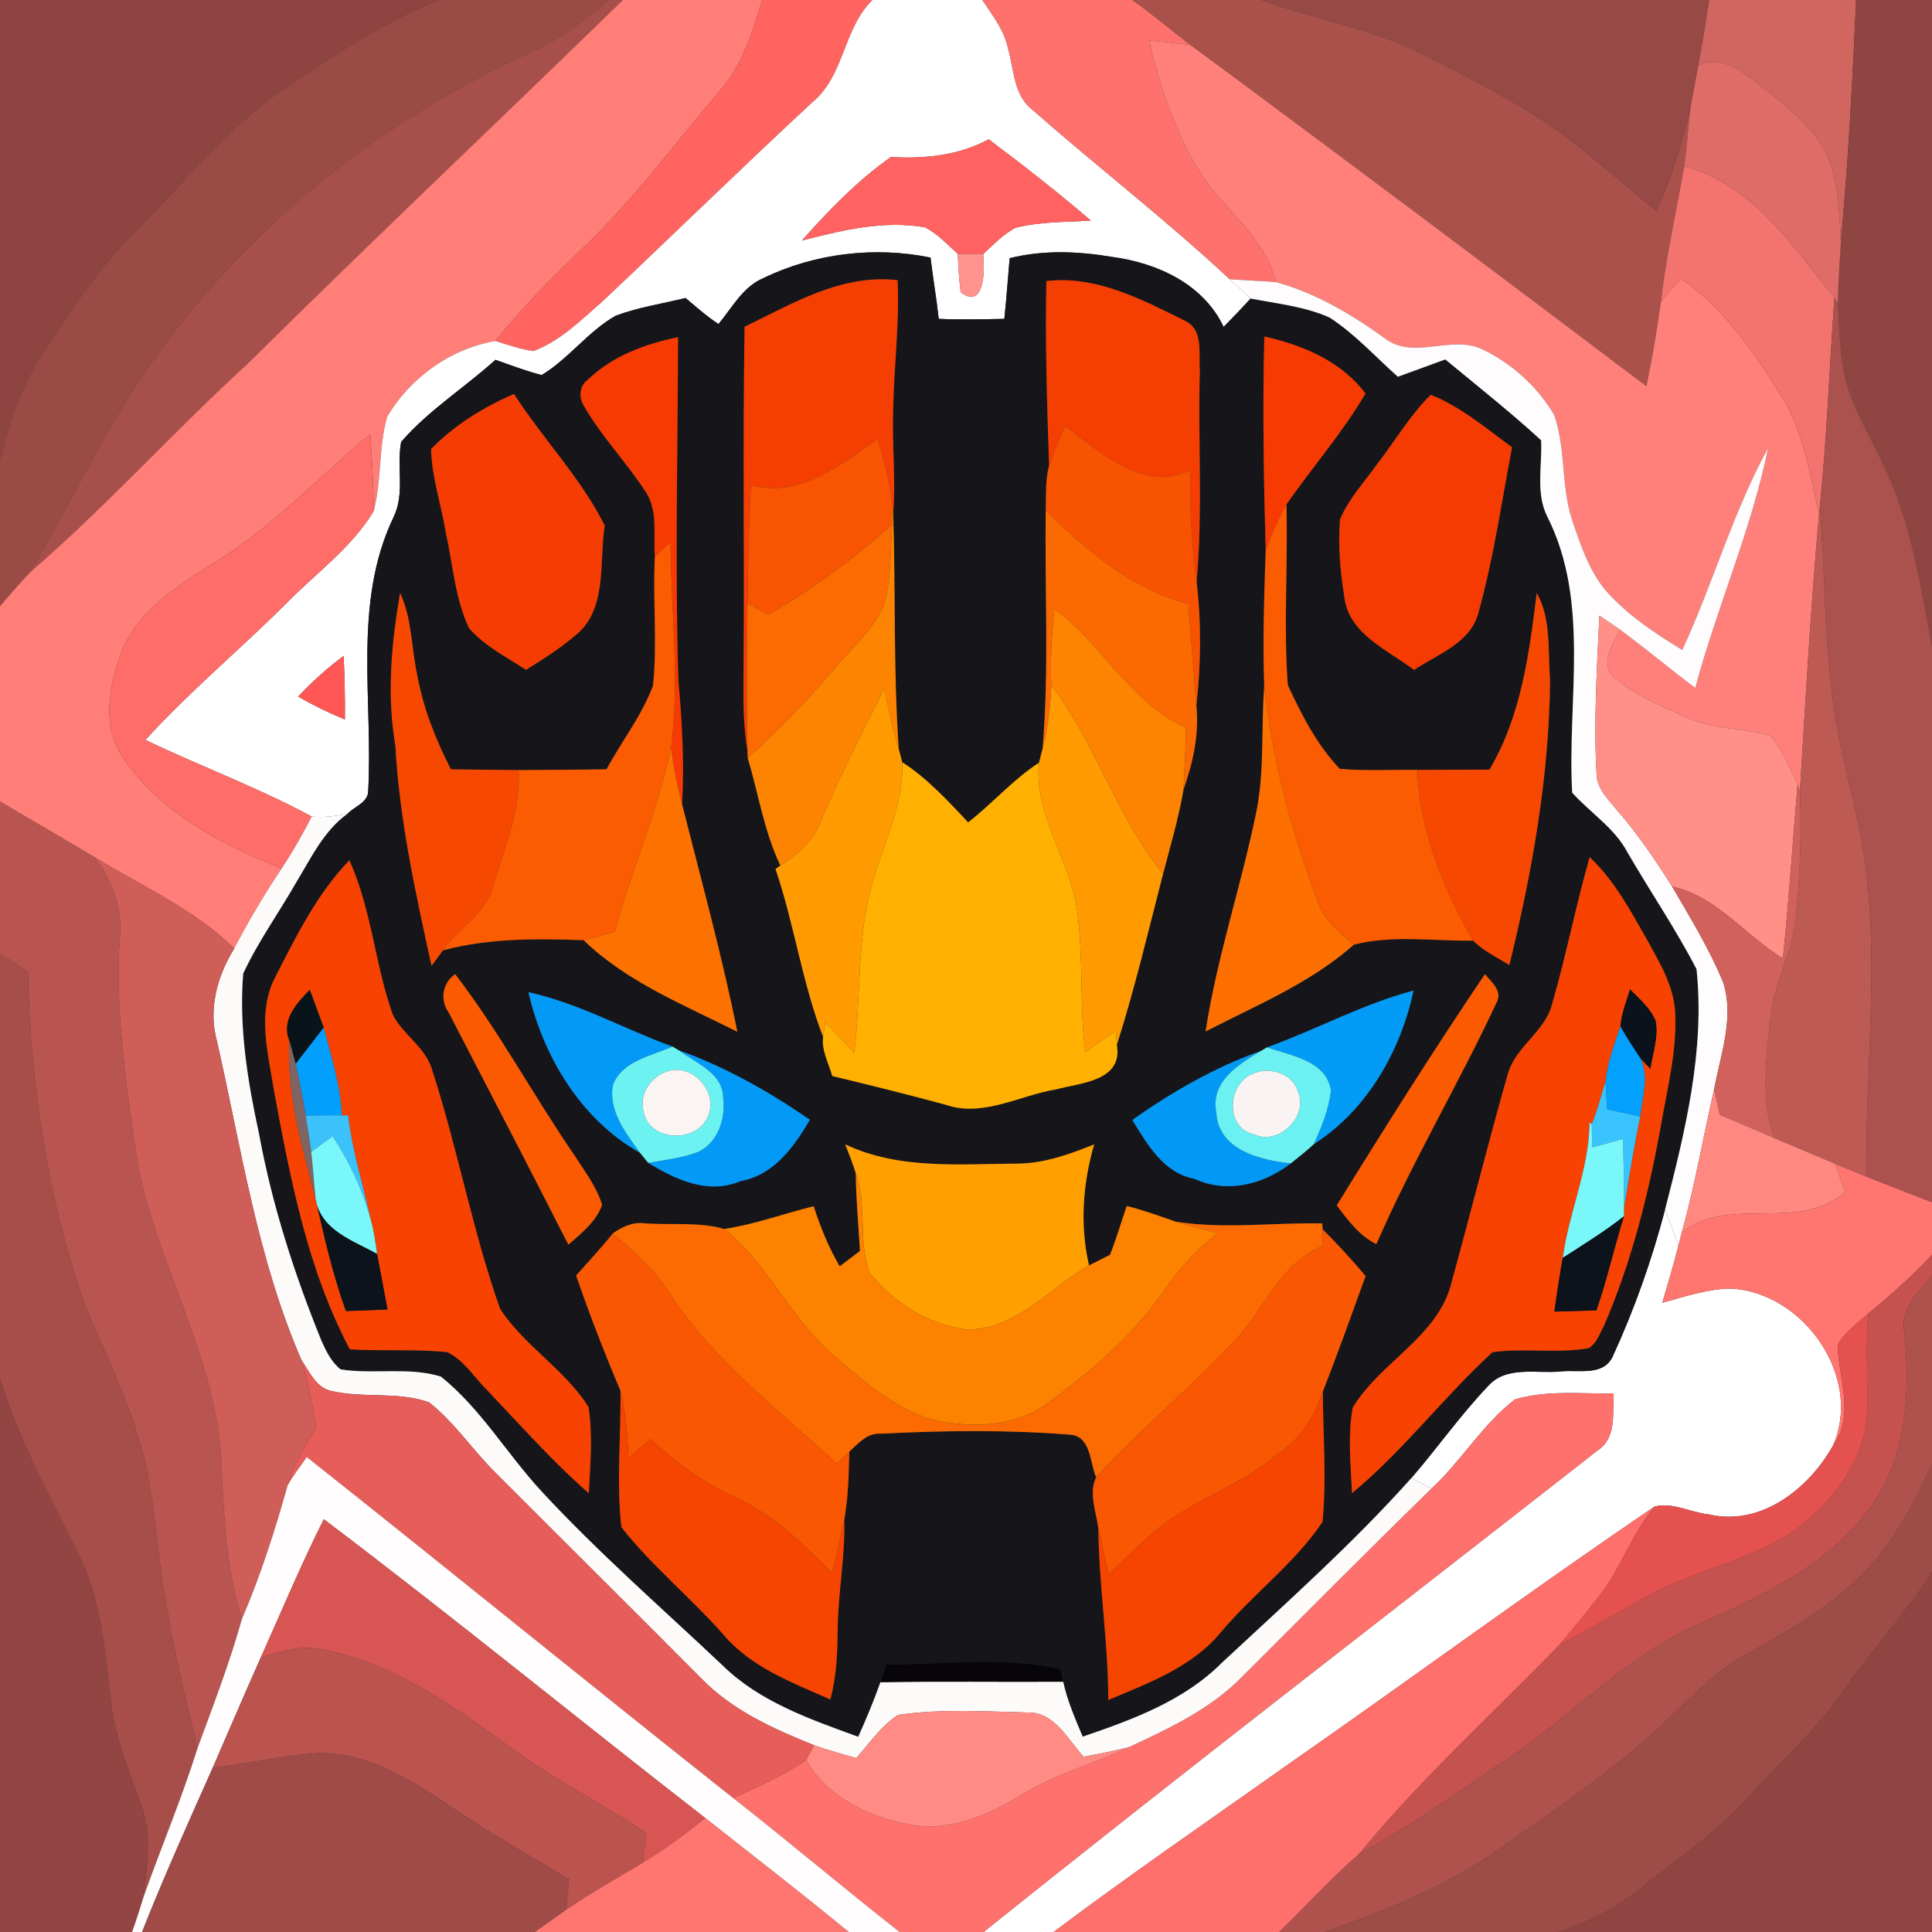 <?xml version="1.0" encoding="UTF-8" ?>
<!DOCTYPE svg PUBLIC "-//W3C//DTD SVG 1.1//EN" "http://www.w3.org/Graphics/SVG/1.1/DTD/svg11.dtd">
<svg width="250pt" height="250pt" viewBox="0 0 250 250" version="1.1" xmlns="http://www.w3.org/2000/svg">
<rect x="0" y="0" width="250" height="250" fill="#333333" stroke="none"/>
<g id="#8e4541ff">
<path fill="#8e4541" opacity="1.00" d=" M 0.00 0.00 L 56.74 0.00 C 49.29 3.01 42.64 7.61 35.98 12.03 C 29.04 16.99 23.74 23.76 17.73 29.73 C 13.11 34.24 9.59 39.68 5.98 45.00 C 2.99 49.36 1.23 54.43 0.00 59.54 L 0.00 0.00 Z" />
</g>
<g id="#9b4b46ff">
<path fill="#9b4b46" opacity="1.00" d=" M 56.74 0.00 L 78.76 0.00 C 75.49 2.76 72.07 5.39 68.08 7.04 C 46.75 16.87 28.09 32.69 15.78 52.79 C 11.61 59.74 8.04 67.02 3.93 74.01 C 2.59 75.46 1.25 76.92 0.00 78.46 L 0.00 59.54 C 1.23 54.43 2.99 49.36 5.98 45.00 C 9.59 39.68 13.11 34.24 17.73 29.73 C 23.74 23.76 29.04 16.99 35.98 12.03 C 42.64 7.61 49.29 3.01 56.74 0.00 Z" />
</g>
<g id="#a7504bff">
<path fill="#a7504b" opacity="1.00" d=" M 78.76 0.00 L 80.60 0.00 C 64.46 15.72 48.07 31.20 32.05 47.06 C 22.46 55.82 13.77 65.52 3.93 74.01 C 8.04 67.02 11.61 59.74 15.78 52.79 C 28.09 32.69 46.75 16.87 68.08 7.04 C 72.07 5.39 75.49 2.76 78.76 0.00 Z" />
</g>
<g id="#ff7e77ff">
<path fill="#ff7e77" opacity="1.00" d=" M 80.60 0.00 L 98.63 0.00 C 97.34 4.23 96.04 8.61 92.97 11.95 C 87.16 18.80 81.79 26.06 75.26 32.26 C 71.31 35.99 67.53 39.90 64.10 44.12 C 58.29 45.13 53.09 48.85 50.11 53.92 C 48.95 57.88 49.42 62.14 48.35 66.14 C 48.35 62.82 48.12 59.51 47.92 56.19 C 41.23 61.74 35.25 68.22 27.79 72.78 C 23.01 75.79 17.71 79.03 15.65 84.60 C 14.10 88.85 13.11 94.13 15.96 98.08 C 20.79 105.21 28.65 109.28 36.44 112.38 C 34.23 115.72 32.15 119.16 30.31 122.73 C 25.09 117.61 18.31 114.67 12.17 110.88 C 8.13 108.46 4.04 106.13 0.00 103.71 L 0.00 78.46 C 1.25 76.92 2.59 75.46 3.93 74.01 C 13.77 65.52 22.46 55.82 32.05 47.06 C 48.07 31.20 64.46 15.72 80.60 0.00 Z" />
</g>
<g id="#ff6461ff">
<path fill="#ff6461" opacity="1.00" d=" M 98.63 0.00 L 112.90 0.00 C 109.12 3.70 109.29 9.74 105.20 13.17 C 96.03 21.66 87.10 30.40 78.00 38.97 C 75.23 41.38 72.53 44.13 69.02 45.43 C 67.33 45.21 65.72 44.62 64.10 44.12 C 67.53 39.90 71.31 35.99 75.26 32.26 C 81.79 26.06 87.16 18.80 92.97 11.95 C 96.04 8.61 97.34 4.23 98.63 0.00 Z" />
</g>
<g id="#ffffffff">
<path fill="#ffffff" opacity="1.00" d=" M 112.90 0.00 L 127.11 0.00 C 128.43 1.96 129.94 3.90 130.44 6.26 C 131.24 9.04 131.15 12.41 133.70 14.29 C 142.08 21.67 150.95 28.49 159.11 36.12 C 160.01 36.96 160.92 37.80 161.83 38.63 C 160.69 39.87 159.53 41.10 158.34 42.30 C 155.71 36.76 149.80 34.05 144.00 33.26 C 139.59 32.51 135.02 32.31 130.65 33.41 C 130.41 36.03 130.24 38.65 129.96 41.26 C 127.13 41.32 124.30 41.38 121.47 41.26 C 121.19 38.61 120.72 35.98 120.41 33.33 C 113.21 31.85 105.43 32.77 98.80 35.98 C 96.11 37.11 94.75 39.81 92.97 41.93 C 91.45 40.94 90.10 39.72 88.71 38.56 C 85.70 39.30 82.59 39.77 79.68 40.85 C 76.09 42.88 73.62 46.40 70.09 48.53 C 68.05 48.01 66.09 47.25 64.11 46.56 C 60.11 50.17 55.45 53.09 51.91 57.18 C 51.29 60.39 52.42 63.85 50.94 66.89 C 45.57 78.05 48.33 90.71 47.63 102.58 C 47.42 103.93 45.83 104.39 44.98 105.29 C 43.46 105.61 41.90 105.80 40.34 105.66 C 33.38 101.89 25.94 99.18 18.82 95.74 C 24.53 89.48 31.06 84.04 37.06 78.06 C 40.89 74.16 45.50 70.88 48.35 66.14 C 49.42 62.14 48.95 57.88 50.11 53.92 C 53.09 48.85 58.29 45.13 64.10 44.12 C 65.72 44.62 67.33 45.21 69.02 45.43 C 72.53 44.13 75.23 41.38 78.00 38.97 C 87.10 30.40 96.03 21.66 105.20 13.17 C 109.29 9.74 109.12 3.70 112.90 0.00 M 115.28 20.32 C 110.98 23.35 107.26 27.20 103.77 31.12 C 108.95 29.80 114.29 28.48 119.67 29.41 C 121.32 30.24 122.58 31.63 123.94 32.85 C 124.00 34.51 124.10 36.17 124.31 37.82 C 127.43 40.20 127.44 34.84 127.22 32.88 C 128.54 31.67 129.79 30.32 131.39 29.48 C 134.58 28.66 137.89 28.76 141.15 28.54 C 136.88 24.88 132.44 21.41 127.94 18.03 C 124.02 20.14 119.65 20.56 115.28 20.32 M 38.58 90.14 C 40.53 91.26 42.55 92.25 44.63 93.10 C 44.66 90.36 44.59 87.62 44.47 84.88 C 42.34 86.44 40.39 88.22 38.58 90.14 Z" />
<path fill="#ffffff" opacity="1.00" d=" M 215.46 156.51 C 216.04 158.05 216.62 159.60 217.20 161.16 C 216.56 163.65 215.82 166.11 215.10 168.58 C 218.02 167.78 220.94 166.78 224.00 166.74 C 233.39 167.24 241.09 178.18 237.19 187.06 C 234.07 192.63 227.85 197.56 221.13 195.96 C 218.79 195.74 216.40 194.32 214.08 194.96 C 198.04 205.85 182.41 217.35 166.51 228.44 C 156.42 235.58 146.22 242.58 136.33 250.00 L 127.28 250.00 C 153.51 228.95 180.20 208.46 206.68 187.72 C 209.23 186.08 208.64 182.91 208.81 180.32 C 204.55 180.37 200.14 179.86 196.02 181.09 C 191.83 184.31 189.11 189.04 185.24 192.62 C 184.38 192.15 183.51 191.69 182.65 191.24 C 185.99 187.37 188.94 183.16 192.47 179.45 C 194.83 176.65 198.82 177.79 202.01 177.46 C 204.25 177.22 207.43 178.10 208.66 175.58 C 211.48 169.45 213.75 163.04 215.46 156.51 Z" />
</g>
<g id="#ff716cff">
<path fill="#ff716c" opacity="1.00" d=" M 127.11 0.00 L 146.52 0.00 C 149.13 1.82 151.54 3.91 154.07 5.84 C 152.30 5.59 150.51 5.42 148.72 5.25 C 149.97 10.86 151.82 16.37 154.72 21.36 C 157.71 26.75 163.59 30.23 165.09 36.50 C 163.10 36.35 161.10 36.27 159.11 36.12 C 150.95 28.49 142.08 21.67 133.70 14.29 C 131.15 12.41 131.24 9.04 130.44 6.26 C 129.94 3.90 128.43 1.96 127.11 0.00 Z" />
</g>
<g id="#aa514cff">
<path fill="#aa514c" opacity="1.00" d=" M 146.52 0.00 L 163.22 0.00 C 170.09 2.52 177.45 3.64 184.01 6.99 C 188.86 9.40 193.67 11.91 198.30 14.73 C 204.12 18.29 209.00 23.11 214.36 27.28 C 216.31 22.96 217.71 18.42 218.77 13.81 C 218.45 16.38 218.28 18.96 217.94 21.53 C 216.92 27.36 215.59 33.14 214.92 39.03 C 214.43 42.70 213.78 46.35 213.05 49.98 C 193.46 35.18 173.82 20.44 154.07 5.84 C 151.54 3.91 149.13 1.82 146.52 0.00 Z" />
</g>
<g id="#974945ff">
<path fill="#974945" opacity="1.00" d=" M 163.22 0.00 L 221.17 0.00 C 220.75 2.82 220.28 5.64 219.76 8.45 C 219.43 10.24 219.10 12.02 218.77 13.81 C 217.71 18.42 216.31 22.96 214.36 27.28 C 209.00 23.11 204.12 18.29 198.30 14.73 C 193.67 11.91 188.86 9.40 184.01 6.99 C 177.45 3.64 170.09 2.52 163.22 0.00 Z" />
</g>
<g id="#d16660ff">
<path fill="#d16660" opacity="1.00" d=" M 221.17 0.00 L 240.18 0.00 C 239.71 10.43 239.17 20.85 238.21 31.24 C 238.00 27.36 237.91 23.30 236.27 19.70 C 234.45 16.33 231.33 13.94 228.44 11.54 C 225.94 9.69 223.10 6.93 219.76 8.45 C 220.28 5.64 220.75 2.82 221.17 0.00 Z" />
</g>
<g id="#8f4542ff">
<path fill="#8f4542" opacity="1.00" d=" M 240.18 0.00 L 250.00 0.00 L 250.00 83.62 C 248.56 75.94 247.38 68.07 244.07 60.92 C 242.65 57.74 240.85 54.74 239.58 51.49 C 238.05 47.60 238.06 43.36 237.82 39.25 C 237.86 36.57 238.07 33.91 238.21 31.24 C 239.17 20.85 239.71 10.43 240.18 0.00 Z" />
</g>
<g id="#ff807aff">
<path fill="#ff807a" opacity="1.00" d=" M 148.72 5.25 C 150.51 5.42 152.30 5.59 154.07 5.84 C 173.82 20.44 193.46 35.18 213.05 49.98 C 213.78 46.35 214.43 42.70 214.92 39.03 C 215.77 38.02 216.62 37.02 217.49 36.03 C 223.13 39.92 227.05 45.67 230.60 51.40 C 233.42 55.98 234.18 61.38 235.39 66.51 C 234.31 78.45 233.64 90.42 232.91 102.38 L 232.60 101.58 C 231.65 99.35 230.64 97.07 229.08 95.19 C 225.50 94.17 221.62 94.41 218.19 92.82 C 214.82 91.31 211.31 89.84 208.51 87.37 C 207.18 85.36 208.78 83.30 209.64 81.49 C 212.95 83.91 216.07 86.57 219.37 89.02 C 222.17 78.56 226.64 68.58 228.80 57.95 C 224.22 66.28 221.67 75.50 217.68 84.10 C 214.07 81.89 210.48 79.51 207.69 76.30 C 205.60 73.73 204.54 70.54 203.49 67.45 C 201.98 63.01 202.65 58.15 201.13 53.73 C 199.01 50.08 195.67 47.05 191.86 45.22 C 187.82 43.24 182.94 46.65 179.21 43.78 C 174.89 40.67 170.27 37.91 165.09 36.50 C 163.59 30.23 157.71 26.75 154.72 21.36 C 151.82 16.37 149.97 10.86 148.72 5.25 Z" />
</g>
<g id="#df6c66ff">
<path fill="#df6c66" opacity="1.00" d=" M 219.76 8.45 C 223.10 6.93 225.94 9.69 228.44 11.54 C 231.33 13.94 234.45 16.33 236.27 19.70 C 237.91 23.30 238.00 27.36 238.21 31.24 C 238.07 33.91 237.86 36.57 237.82 39.25 L 237.38 38.54 C 232.00 31.86 226.74 23.82 217.94 21.53 C 218.28 18.96 218.45 16.38 218.77 13.81 C 219.10 12.02 219.43 10.24 219.76 8.45 Z" />
</g>
<g id="#ff6260ff">
<path fill="#ff6260" opacity="1.00" d=" M 115.28 20.32 C 119.65 20.56 124.02 20.14 127.94 18.03 C 132.44 21.41 136.88 24.88 141.15 28.54 C 137.89 28.76 134.58 28.66 131.39 29.48 C 129.79 30.32 128.54 31.67 127.22 32.88 C 126.40 32.88 124.76 32.86 123.94 32.85 C 122.58 31.63 121.32 30.24 119.67 29.41 C 114.29 28.48 108.95 29.80 103.77 31.12 C 107.26 27.20 110.98 23.35 115.28 20.32 Z" />
</g>
<g id="#f3736eff">
<path fill="#f3736e" opacity="1.00" d=" M 217.94 21.53 C 226.74 23.82 232.00 31.86 237.38 38.54 C 236.71 47.58 236.40 56.65 235.48 65.67 L 235.39 66.51 C 234.18 61.38 233.42 55.98 230.60 51.40 C 227.05 45.67 223.13 39.92 217.49 36.03 C 216.62 37.02 215.77 38.02 214.92 39.03 C 215.59 33.14 216.92 27.36 217.94 21.53 Z" />
</g>
<g id="#16151aff">
<path fill="#16151a" opacity="1.00" d=" M 98.80 35.98 C 105.43 32.77 113.21 31.85 120.41 33.33 C 120.72 35.98 121.19 38.61 121.47 41.26 C 124.30 41.38 127.13 41.32 129.96 41.26 C 130.24 38.65 130.41 36.03 130.65 33.41 C 135.02 32.31 139.59 32.51 144.00 33.26 C 149.80 34.05 155.71 36.76 158.34 42.30 C 159.53 41.10 160.69 39.87 161.83 38.63 C 165.26 39.30 168.83 39.65 172.05 41.09 C 175.33 43.22 177.97 46.16 180.88 48.75 C 182.92 48.00 184.97 47.27 187.02 46.51 C 191.19 49.96 195.43 53.31 199.42 56.97 C 199.58 60.26 198.67 63.81 200.24 66.89 C 205.81 77.97 202.77 90.71 203.44 102.57 C 205.80 105.20 208.94 107.14 210.62 110.34 C 213.55 115.39 216.85 120.23 219.53 125.41 C 220.64 135.90 218.06 146.39 215.46 156.51 C 213.75 163.04 211.48 169.45 208.66 175.58 C 207.43 178.10 204.25 177.22 202.01 177.46 C 198.82 177.79 194.83 176.65 192.47 179.45 C 188.94 183.16 185.99 187.37 182.65 191.24 C 175.04 199.76 166.47 207.37 158.12 215.15 C 153.22 220.08 146.54 222.53 140.10 224.72 C 139.13 222.40 138.10 220.08 137.58 217.61 C 137.50 217.21 137.34 216.40 137.26 216.00 C 129.89 214.27 122.20 215.43 114.70 215.35 C 114.51 215.93 114.12 217.09 113.93 217.67 C 113.07 220.07 112.10 222.42 111.05 224.74 C 104.85 222.47 98.30 220.23 93.50 215.50 C 85.62 208.06 77.42 200.92 70.05 192.95 C 65.59 188.13 62.20 182.25 57.05 178.13 C 52.91 176.84 48.36 177.87 44.08 177.20 C 42.89 176.27 42.22 174.88 41.62 173.55 C 38.09 164.88 35.21 155.93 33.52 146.72 C 32.04 139.92 30.91 132.95 31.47 125.98 C 33.38 121.87 36.04 118.18 38.29 114.25 C 40.23 111.07 41.87 107.52 44.98 105.29 C 45.83 104.39 47.42 103.93 47.63 102.58 C 48.33 90.71 45.57 78.05 50.94 66.89 C 52.42 63.85 51.29 60.39 51.91 57.18 C 55.45 53.09 60.11 50.17 64.11 46.56 C 66.09 47.25 68.05 48.01 70.09 48.53 C 73.62 46.40 76.09 42.88 79.68 40.85 C 82.59 39.77 85.70 39.30 88.71 38.56 C 90.10 39.72 91.45 40.94 92.97 41.93 C 94.75 39.81 96.11 37.11 98.80 35.98 M 96.35 42.28 C 96.10 57.52 96.35 72.76 96.21 87.99 C 96.17 91.05 96.22 94.11 96.72 97.13 L 96.75 98.05 C 98.14 102.70 98.87 107.58 100.98 112.00 L 100.35 112.45 C 102.78 119.59 103.79 127.14 106.51 134.18 C 106.28 135.94 107.24 137.58 107.69 139.24 C 112.58 140.41 117.46 141.63 122.31 142.94 C 127.16 144.64 131.89 141.75 136.64 140.97 C 139.81 140.11 145.33 139.91 144.52 135.21 C 146.84 127.93 148.59 120.47 150.50 113.08 C 151.45 109.45 152.52 105.85 153.15 102.15 C 154.38 98.68 155.19 95.01 154.81 91.32 C 155.41 86.00 155.47 80.60 154.84 75.29 C 155.66 66.21 155.00 57.08 155.26 47.98 C 155.07 45.84 155.78 42.76 153.44 41.56 C 147.82 38.79 141.89 35.61 135.40 36.37 C 135.22 44.32 135.49 52.28 135.75 60.23 C 135.25 62.11 135.37 64.08 135.32 66.01 C 135.17 76.29 135.77 86.62 134.91 96.88 C 134.79 97.33 134.56 98.24 134.44 98.70 C 131.07 100.88 128.44 103.96 125.28 106.41 C 122.63 103.61 120.01 100.72 116.75 98.63 C 116.64 98.20 116.41 97.35 116.30 96.92 C 115.59 86.77 115.90 76.60 115.58 66.45 C 115.93 61.97 115.41 57.49 115.58 53.01 C 115.66 47.42 116.42 41.85 116.15 36.26 C 108.93 35.41 102.58 39.27 96.35 42.28 M 76.10 49.10 C 75.00 49.88 74.85 51.39 75.54 52.49 C 77.78 56.43 80.98 59.71 83.45 63.50 C 85.22 65.97 84.51 69.20 84.74 72.04 C 84.44 77.61 85.09 83.21 84.49 88.75 C 83.04 92.62 80.44 95.92 78.49 99.54 C 74.69 99.62 70.89 99.61 67.09 99.65 C 64.18 99.61 61.26 99.60 58.35 99.55 C 56.35 95.66 54.74 91.56 53.97 87.24 C 53.21 83.74 53.32 80.01 51.77 76.73 C 50.65 83.24 50.03 89.92 51.16 96.48 C 51.68 106.12 53.79 115.58 55.84 124.98 C 56.21 124.48 56.96 123.47 57.33 122.97 C 63.28 121.39 69.42 121.44 75.52 121.66 C 81.11 127.08 88.55 130.05 95.41 133.51 C 93.42 123.61 90.73 113.86 88.26 104.07 C 88.56 98.71 88.26 93.35 87.78 88.01 C 87.33 73.22 87.70 58.43 87.74 43.63 C 83.51 44.49 79.26 46.06 76.10 49.10 M 163.60 43.54 C 163.37 52.77 163.52 62.00 163.78 71.23 C 163.58 77.10 163.38 82.99 163.59 88.86 C 163.18 94.15 163.63 99.52 162.63 104.76 C 160.69 114.39 157.49 123.75 156.00 133.47 C 162.57 130.09 169.61 127.19 175.19 122.24 C 180.23 120.95 185.49 121.79 190.63 121.72 C 191.96 123.07 193.71 123.88 195.31 124.88 C 198.27 112.82 200.46 100.47 200.58 88.02 C 200.27 84.25 200.78 80.14 198.85 76.73 C 197.89 84.56 196.84 92.68 192.73 99.59 C 189.62 99.60 186.52 99.60 183.41 99.63 C 180.06 99.57 176.71 99.79 173.37 99.49 C 170.42 96.41 168.41 92.48 166.64 88.64 C 166.07 80.88 166.68 73.06 166.46 65.28 C 169.81 60.45 173.72 56.01 176.69 50.92 C 173.54 46.72 168.57 44.66 163.60 43.54 M 55.78 58.11 C 55.87 61.81 57.12 65.37 57.70 69.01 C 58.63 73.11 58.87 77.46 60.70 81.29 C 62.72 83.61 65.53 85.01 68.06 86.68 C 70.22 85.34 72.39 83.97 74.33 82.32 C 78.66 79.00 77.50 72.79 78.25 68.01 C 75.17 61.84 70.24 56.78 66.51 50.98 C 62.56 52.69 58.79 55.01 55.78 58.11 M 178.13 60.15 C 176.48 62.46 174.48 64.59 173.39 67.24 C 173.12 70.56 173.42 73.92 173.95 77.21 C 174.50 82.03 179.56 84.09 182.98 86.69 C 186.07 84.62 190.44 83.15 191.36 79.09 C 193.29 72.14 194.30 64.96 195.66 57.88 C 192.29 55.43 189.05 52.63 185.13 51.09 C 182.41 53.79 180.47 57.14 178.13 60.15 M 205.70 110.92 C 203.91 117.19 202.67 123.60 200.86 129.86 C 199.96 133.54 196.04 135.43 195.08 139.08 C 192.55 147.97 190.31 156.94 187.86 165.84 C 186.15 172.98 178.63 176.18 175.04 182.15 C 174.38 185.80 174.79 189.54 174.95 193.21 C 181.59 187.73 186.81 180.76 193.13 174.97 C 197.25 174.40 201.45 175.18 205.56 174.45 C 206.59 173.85 206.97 172.62 207.52 171.63 C 211.13 163.30 213.35 154.44 214.94 145.52 C 215.77 140.74 217.00 135.96 216.77 131.08 C 216.62 127.68 214.82 124.69 213.23 121.79 C 211.04 117.96 208.96 113.97 205.70 110.92 M 35.54 126.59 C 33.25 131.16 34.71 136.35 35.45 141.11 C 37.57 152.54 39.78 164.23 45.27 174.60 C 49.47 174.87 53.70 174.53 57.89 174.97 C 60.07 176.03 61.37 178.26 63.07 179.92 C 67.36 184.43 71.49 189.12 76.19 193.22 C 76.38 189.52 76.72 185.77 76.16 182.08 C 73.10 177.20 67.83 174.16 64.70 169.34 C 61.09 159.13 59.18 148.39 55.81 138.11 C 54.85 135.37 52.11 133.83 50.82 131.29 C 48.51 124.77 48.08 117.67 45.21 111.32 C 40.98 115.70 38.29 121.23 35.54 126.59 M 58.06 131.02 C 63.24 141.02 68.44 151.02 73.55 161.06 C 75.23 159.58 77.13 158.10 77.91 155.92 C 77.22 153.58 75.69 151.63 74.40 149.60 C 69.07 141.85 64.62 133.52 58.89 126.04 C 57.24 127.27 56.89 129.33 58.06 131.02 M 172.98 155.97 C 174.41 157.90 175.89 159.90 178.10 160.99 C 182.75 150.32 188.73 140.28 193.65 129.74 C 194.49 128.24 192.98 127.08 192.15 126.05 C 185.53 135.87 179.20 145.89 172.98 155.97 M 163.96 135.52 L 163.18 135.98 C 157.21 138.10 151.68 141.27 146.52 144.93 C 148.48 148.09 150.52 151.75 154.52 152.53 C 158.80 154.48 163.45 153.29 167.03 150.54 C 168.04 149.72 169.08 148.93 170.02 148.04 C 176.86 143.70 181.26 135.98 182.91 128.18 C 176.33 129.92 170.33 133.23 163.96 135.52 M 68.38 128.39 C 70.29 136.75 75.21 144.89 82.81 149.17 C 83.08 149.50 83.61 150.15 83.88 150.48 C 87.45 152.65 91.61 154.62 95.81 152.84 C 100.13 152.08 102.73 148.41 104.80 144.90 C 99.51 141.25 93.88 138.06 87.82 135.90 L 87.03 135.43 C 80.78 133.17 74.92 129.82 68.38 128.39 M 109.37 148.08 C 109.85 149.32 110.36 150.56 110.74 151.85 C 110.77 155.20 111.09 158.53 111.28 161.87 C 110.62 162.37 109.31 163.37 108.66 163.86 C 107.22 161.42 106.16 158.78 105.29 156.09 C 101.42 157.04 97.67 158.44 93.71 159.03 C 90.41 158.08 86.85 158.55 83.44 158.30 C 81.89 158.09 80.52 158.75 79.29 159.61 C 77.79 161.49 76.14 163.25 74.55 165.05 C 76.28 170.08 78.20 175.04 80.28 179.93 C 80.38 185.82 79.73 191.76 80.41 197.62 C 84.34 202.62 89.34 206.69 93.55 211.45 C 97.14 215.74 102.48 217.71 107.44 219.91 C 108.24 216.99 108.37 213.97 108.39 210.96 C 108.43 206.17 109.38 201.43 109.25 196.64 C 109.77 193.73 109.82 190.78 109.91 187.84 C 111.06 186.75 112.28 185.36 114.04 185.52 C 122.21 185.10 130.42 185.00 138.58 185.66 C 141.21 185.96 141.01 189.28 141.84 191.16 C 140.84 193.19 141.85 195.62 142.12 197.76 C 142.20 205.19 143.41 212.55 143.41 219.98 C 148.69 217.74 154.36 215.70 158.08 211.09 C 162.22 206.19 167.56 202.27 171.13 196.93 C 171.69 191.33 171.19 185.68 171.17 180.07 C 173.12 175.12 174.90 170.11 176.71 165.12 C 174.93 163.01 173.08 160.98 171.13 159.05 L 171.11 158.31 C 164.79 158.18 158.42 159.08 152.13 158.08 C 150.04 157.36 147.95 156.58 145.80 156.06 C 145.07 158.17 144.46 160.31 143.63 162.38 C 142.96 162.72 141.60 163.40 140.92 163.74 C 139.72 158.59 140.11 153.13 141.59 148.08 C 138.49 149.33 135.29 150.48 131.91 150.57 C 124.35 150.59 116.43 151.42 109.37 148.08 Z" />
</g>
<g id="#ff928cff">
<path fill="#ff928c" opacity="1.00" d=" M 123.94 32.85 C 124.76 32.86 126.40 32.88 127.22 32.88 C 127.44 34.84 127.43 40.20 124.31 37.82 C 124.10 36.17 124.00 34.51 123.94 32.85 Z" />
</g>
<g id="#f53e02ff">
<path fill="#f53e02" opacity="1.00" d=" M 96.35 42.28 C 102.58 39.27 108.93 35.41 116.15 36.26 C 116.42 41.85 115.66 47.42 115.58 53.01 C 115.41 57.49 115.93 61.97 115.58 66.45 L 115.50 65.67 C 115.23 62.65 114.44 59.71 113.56 56.81 C 108.73 60.15 103.44 64.49 97.15 62.77 C 96.90 67.87 96.78 72.97 96.73 78.08 C 96.62 84.43 96.60 90.78 96.72 97.13 C 96.22 94.11 96.17 91.05 96.21 87.99 C 96.35 72.76 96.10 57.52 96.35 42.28 Z" />
<path fill="#f53e02" opacity="1.00" d=" M 135.40 36.37 C 141.89 35.61 147.82 38.79 153.44 41.56 C 155.78 42.76 155.07 45.84 155.26 47.98 C 155.00 57.08 155.66 66.21 154.84 75.29 C 154.18 70.49 153.94 65.65 154.05 60.81 C 148.06 63.80 142.31 58.50 137.80 55.09 C 137.09 56.79 136.38 58.50 135.75 60.23 C 135.49 52.28 135.22 44.32 135.40 36.37 Z" />
</g>
<g id="#fefcfcff">
<path fill="#fefcfc" opacity="1.00" d=" M 159.11 36.12 C 161.10 36.27 163.10 36.35 165.09 36.50 C 170.27 37.91 174.89 40.67 179.21 43.78 C 182.94 46.65 187.82 43.24 191.86 45.22 C 195.67 47.05 199.01 50.08 201.13 53.73 C 202.65 58.15 201.98 63.01 203.49 67.45 C 204.54 70.54 205.60 73.73 207.69 76.30 C 210.48 79.51 214.07 81.89 217.68 84.10 C 221.67 75.50 224.22 66.28 228.80 57.95 C 226.64 68.58 222.17 78.56 219.37 89.02 C 216.07 86.57 212.95 83.91 209.64 81.49 C 208.75 80.87 207.85 80.27 206.96 79.67 C 206.65 86.45 206.21 93.26 206.59 100.05 C 206.58 102.01 208.10 103.40 209.22 104.82 C 211.92 107.88 214.19 111.27 216.37 114.71 C 218.73 118.79 221.23 122.83 223.01 127.21 C 224.41 131.76 222.65 136.46 221.81 140.95 C 220.38 147.11 219.33 153.36 217.63 159.46 C 217.53 159.89 217.31 160.73 217.20 161.16 C 216.62 159.60 216.04 158.05 215.46 156.51 C 218.06 146.39 220.64 135.90 219.53 125.41 C 216.85 120.23 213.55 115.39 210.62 110.34 C 208.94 107.14 205.80 105.20 203.44 102.57 C 202.77 90.71 205.81 77.97 200.24 66.89 C 198.67 63.81 199.58 60.26 199.42 56.97 C 195.43 53.31 191.19 49.96 187.02 46.51 C 184.97 47.27 182.92 48.00 180.88 48.75 C 177.97 46.16 175.33 43.22 172.05 41.09 C 168.83 39.65 165.26 39.30 161.83 38.63 C 160.92 37.80 160.01 36.96 159.11 36.12 Z" />
</g>
<g id="#ab514eff">
<path fill="#ab514e" opacity="1.00" d=" M 237.38 38.54 L 237.82 39.25 C 238.06 43.36 238.05 47.60 239.58 51.49 C 240.85 54.74 242.65 57.74 244.07 60.92 C 247.38 68.07 248.56 75.94 250.00 83.62 L 250.00 155.58 C 247.17 154.48 244.34 153.39 241.52 152.27 C 241.34 138.75 243.16 125.17 241.36 111.69 C 240.30 104.05 237.66 96.71 237.00 89.00 C 236.01 81.26 236.16 73.44 235.48 65.67 C 236.40 56.65 236.71 47.58 237.38 38.54 Z" />
</g>
<g id="#f73a01ff">
<path fill="#f73a01" opacity="1.00" d=" M 76.10 49.10 C 79.26 46.06 83.51 44.49 87.74 43.63 C 87.70 58.43 87.33 73.22 87.78 88.01 C 88.26 93.35 88.56 98.71 88.26 104.07 C 87.62 101.67 87.14 99.22 86.84 96.75 C 87.99 87.91 86.82 79.01 86.77 70.14 C 86.09 70.78 85.41 71.41 84.74 72.04 C 84.51 69.20 85.22 65.97 83.45 63.50 C 80.98 59.71 77.78 56.43 75.54 52.49 C 74.85 51.39 75.00 49.88 76.10 49.10 Z" />
<path fill="#f73a01" opacity="1.00" d=" M 163.60 43.54 C 168.57 44.66 173.54 46.72 176.69 50.92 C 173.72 56.01 169.81 60.45 166.46 65.28 C 165.38 67.17 164.52 69.18 163.78 71.23 C 163.52 62.00 163.37 52.77 163.60 43.54 Z" />
</g>
<g id="#f53c02ff">
<path fill="#f53c02" opacity="1.00" d=" M 55.78 58.11 C 58.79 55.01 62.56 52.69 66.51 50.98 C 70.24 56.78 75.17 61.84 78.25 68.01 C 77.50 72.79 78.66 79.00 74.33 82.32 C 72.39 83.97 70.22 85.34 68.06 86.68 C 65.53 85.01 62.72 83.61 60.70 81.29 C 58.87 77.46 58.63 73.11 57.70 69.01 C 57.12 65.37 55.87 61.81 55.78 58.11 Z" />
</g>
<g id="#f53b02ff">
<path fill="#f53b02" opacity="1.00" d=" M 178.13 60.15 C 180.47 57.14 182.41 53.79 185.13 51.09 C 189.05 52.63 192.29 55.43 195.66 57.88 C 194.30 64.96 193.29 72.14 191.36 79.09 C 190.44 83.15 186.07 84.62 182.98 86.69 C 179.56 84.09 174.50 82.03 173.95 77.21 C 173.42 73.92 173.12 70.56 173.39 67.24 C 174.48 64.59 176.48 62.46 178.13 60.15 Z" />
</g>
<g id="#f75301ff">
<path fill="#f75301" opacity="1.00" d=" M 135.75 60.23 C 136.38 58.50 137.09 56.79 137.80 55.09 C 142.31 58.50 148.06 63.80 154.05 60.81 C 153.94 65.65 154.18 70.49 154.84 75.29 C 155.47 80.60 155.41 86.00 154.81 91.32 C 154.47 86.92 154.10 82.53 153.77 78.13 C 146.44 76.25 140.54 71.24 135.32 66.01 C 135.37 64.08 135.25 62.11 135.75 60.23 Z" />
</g>
<g id="#ff6d69ff">
<path fill="#ff6d69" opacity="1.00" d=" M 27.79 72.78 C 35.25 68.22 41.23 61.74 47.92 56.19 C 48.12 59.51 48.35 62.82 48.35 66.14 C 45.50 70.88 40.89 74.16 37.06 78.06 C 31.06 84.04 24.53 89.48 18.82 95.74 C 25.94 99.18 33.38 101.89 40.34 105.66 C 39.15 107.96 37.88 110.22 36.44 112.38 C 28.65 109.28 20.79 105.21 15.96 98.08 C 13.11 94.13 14.10 88.85 15.65 84.60 C 17.71 79.03 23.01 75.79 27.79 72.78 Z" />
</g>
<g id="#f85401ff">
<path fill="#f85401" opacity="1.00" d=" M 97.15 62.77 C 103.44 64.49 108.73 60.15 113.56 56.81 C 114.44 59.71 115.23 62.65 115.50 65.67 C 115.48 66.22 115.45 67.32 115.44 67.87 C 110.52 72.28 105.19 76.23 99.44 79.51 C 98.54 79.03 97.63 78.55 96.73 78.08 C 96.78 72.97 96.90 67.87 97.15 62.77 Z" />
</g>
<g id="#fb5b01ff">
<path fill="#fb5b01" opacity="1.00" d=" M 163.78 71.23 C 164.52 69.18 165.38 67.17 166.46 65.28 C 166.68 73.06 166.07 80.88 166.64 88.64 C 168.41 92.48 170.42 96.41 173.37 99.49 C 176.71 99.79 180.06 99.57 183.41 99.63 C 183.67 107.46 186.80 114.99 190.63 121.72 C 185.49 121.79 180.23 120.95 175.19 122.24 C 173.28 120.67 171.25 119.03 170.48 116.58 C 167.10 107.65 164.65 98.35 163.59 88.86 C 163.38 82.99 163.58 77.10 163.78 71.23 Z" />
<path fill="#fb5b01" opacity="1.00" d=" M 84.74 72.04 C 85.41 71.41 86.09 70.78 86.77 70.14 C 86.82 79.01 87.99 87.91 86.84 96.75 C 85.13 104.91 81.73 112.56 79.54 120.59 C 78.20 120.97 76.87 121.35 75.52 121.66 C 69.42 121.44 63.28 121.39 57.33 122.97 C 59.23 120.07 62.75 118.32 63.75 114.85 C 65.15 109.87 67.44 104.95 67.09 99.65 C 70.89 99.61 74.69 99.62 78.49 99.54 C 80.44 95.92 83.04 92.62 84.49 88.75 C 85.09 83.21 84.44 77.61 84.74 72.04 Z" />
</g>
<g id="#fd8400ff">
<path fill="#fd8400" opacity="1.00" d=" M 115.50 65.67 L 115.58 66.45 C 115.90 76.60 115.59 86.77 116.30 96.92 C 115.51 94.36 114.95 91.74 114.44 89.11 C 111.58 94.75 108.71 100.38 106.24 106.21 C 105.30 108.77 103.21 110.56 100.98 112.00 C 98.87 107.58 98.14 102.70 96.75 98.05 C 100.71 94.57 104.37 90.77 107.77 86.74 C 110.02 84.02 112.90 81.67 114.34 78.36 C 115.36 74.97 115.20 71.37 115.44 67.87 C 115.45 67.32 115.48 66.22 115.50 65.67 Z" />
</g>
<g id="#fb6901ff">
<path fill="#fb6901" opacity="1.00" d=" M 134.91 96.88 C 135.77 86.62 135.17 76.29 135.32 66.01 C 140.54 71.24 146.44 76.25 153.77 78.13 C 154.10 82.53 154.47 86.92 154.81 91.32 C 155.19 95.01 154.38 98.68 153.15 102.15 C 153.28 99.48 153.44 96.82 153.46 94.16 C 146.24 90.96 142.66 83.35 136.44 78.80 C 136.08 82.07 135.91 85.37 136.03 88.67 C 135.93 91.43 135.61 94.20 134.91 96.88 Z" />
</g>
<g id="#bd5a54ff">
<path fill="#bd5a54" opacity="1.00" d=" M 235.39 66.51 L 235.48 65.67 C 236.16 73.44 236.01 81.26 237.00 89.00 C 237.66 96.71 240.30 104.05 241.36 111.69 C 243.16 125.17 241.34 138.75 241.52 152.27 C 240.18 151.72 238.84 151.17 237.50 150.62 C 234.86 149.49 232.21 148.38 229.56 147.26 C 227.83 142.32 228.55 137.03 229.07 131.95 C 229.43 127.47 231.85 123.49 232.34 119.05 C 232.94 113.51 233.12 107.93 232.91 102.38 C 233.64 90.42 234.31 78.45 235.39 66.51 Z" />
</g>
<g id="#fb6b01ff">
<path fill="#fb6b01" opacity="1.00" d=" M 99.44 79.51 C 105.19 76.23 110.52 72.28 115.44 67.87 C 115.20 71.37 115.36 74.97 114.34 78.36 C 112.90 81.67 110.02 84.02 107.77 86.74 C 104.37 90.77 100.71 94.57 96.75 98.05 L 96.72 97.13 C 96.60 90.78 96.62 84.43 96.73 78.08 C 97.63 78.55 98.54 79.03 99.44 79.51 Z" />
</g>
<g id="#f74801ff">
<path fill="#f74801" opacity="1.00" d=" M 51.77 76.73 C 53.32 80.01 53.21 83.74 53.97 87.24 C 54.74 91.56 56.35 95.66 58.35 99.55 C 61.26 99.60 64.18 99.61 67.09 99.65 C 67.44 104.95 65.15 109.87 63.75 114.85 C 62.75 118.32 59.23 120.07 57.33 122.97 C 56.96 123.47 56.21 124.48 55.84 124.98 C 53.79 115.58 51.68 106.12 51.16 96.48 C 50.03 89.92 50.65 83.24 51.77 76.73 Z" />
<path fill="#f74801" opacity="1.00" d=" M 198.85 76.73 C 200.78 80.14 200.27 84.25 200.58 88.02 C 200.46 100.47 198.27 112.82 195.31 124.88 C 193.71 123.88 191.96 123.07 190.63 121.72 C 186.80 114.99 183.67 107.46 183.41 99.63 C 186.52 99.60 189.62 99.60 192.73 99.59 C 196.84 92.68 197.89 84.56 198.85 76.73 Z" />
</g>
<g id="#fd8300ff">
<path fill="#fd8300" opacity="1.00" d=" M 136.03 88.67 C 135.91 85.37 136.08 82.07 136.44 78.80 C 142.66 83.35 146.24 90.96 153.46 94.16 C 153.44 96.82 153.28 99.48 153.15 102.15 C 152.52 105.85 151.45 109.45 150.50 113.08 C 144.46 105.67 141.83 96.24 136.03 88.67 Z" />
</g>
<g id="#ff8f87ff">
<path fill="#ff8f87" opacity="1.00" d=" M 206.96 79.67 C 207.85 80.27 208.75 80.87 209.64 81.49 C 208.78 83.30 207.18 85.36 208.51 87.37 C 211.31 89.84 214.82 91.31 218.19 92.82 C 221.62 94.41 225.50 94.17 229.08 95.19 C 230.64 97.07 231.65 99.35 232.60 101.58 C 231.96 109.06 231.48 116.56 230.71 124.02 C 225.83 121.07 222.16 115.98 216.37 114.71 C 214.19 111.27 211.92 107.88 209.22 104.82 C 208.10 103.40 206.58 102.01 206.59 100.05 C 206.21 93.26 206.65 86.45 206.96 79.67 Z" />
</g>
<g id="#ff5656ff">
<path fill="#ff5656" opacity="1.00" d=" M 38.58 90.14 C 40.39 88.22 42.34 86.44 44.47 84.88 C 44.59 87.62 44.66 90.36 44.63 93.10 C 42.55 92.25 40.53 91.26 38.58 90.14 Z" />
</g>
<g id="#ff9b00ff">
<path fill="#ff9b00" opacity="1.00" d=" M 106.24 106.21 C 108.71 100.38 111.58 94.75 114.44 89.11 C 114.95 91.74 115.51 94.36 116.30 96.92 C 116.41 97.35 116.64 98.20 116.75 98.63 C 116.96 103.98 114.44 108.84 112.99 113.86 C 110.82 121.12 111.44 128.79 110.54 136.24 C 109.30 134.91 108.06 133.59 106.80 132.28 C 106.72 132.75 106.58 133.71 106.51 134.18 C 103.79 127.14 102.78 119.59 100.35 112.45 L 100.98 112.00 C 103.21 110.56 105.30 108.77 106.24 106.21 Z" />
</g>
<g id="#ff9a00ff">
<path fill="#ff9a00" opacity="1.00" d=" M 136.03 88.67 C 141.83 96.24 144.46 105.67 150.50 113.08 C 148.59 120.47 146.84 127.93 144.52 135.21 C 144.49 134.76 144.43 133.86 144.40 133.40 C 143.05 134.28 141.73 135.20 140.43 136.15 C 139.67 130.01 140.24 123.79 139.36 117.67 C 138.42 111.16 133.80 105.49 134.44 98.70 C 134.56 98.24 134.79 97.33 134.91 96.88 C 135.61 94.20 135.93 91.43 136.03 88.67 Z" />
</g>
<g id="#fd7000ff">
<path fill="#fd7000" opacity="1.00" d=" M 162.63 104.76 C 163.63 99.52 163.18 94.15 163.59 88.86 C 164.65 98.35 167.10 107.65 170.48 116.58 C 171.25 119.03 173.28 120.67 175.19 122.24 C 169.61 127.19 162.57 130.09 156.00 133.47 C 157.49 123.75 160.69 114.39 162.63 104.76 Z" />
</g>
<g id="#fd7100ff">
<path fill="#fd7100" opacity="1.00" d=" M 79.54 120.59 C 81.73 112.56 85.13 104.91 86.84 96.75 C 87.14 99.22 87.62 101.67 88.26 104.07 C 90.73 113.86 93.42 123.61 95.41 133.51 C 88.55 130.05 81.11 127.08 75.52 121.66 C 76.87 121.35 78.20 120.97 79.54 120.59 Z" />
</g>
<g id="#ffb000ff">
<path fill="#ffb000" opacity="1.00" d=" M 112.99 113.86 C 114.44 108.84 116.96 103.98 116.75 98.63 C 120.01 100.72 122.63 103.61 125.28 106.41 C 128.44 103.96 131.07 100.88 134.44 98.70 C 133.80 105.49 138.42 111.16 139.36 117.67 C 140.24 123.79 139.67 130.01 140.43 136.15 C 141.73 135.20 143.05 134.28 144.40 133.40 C 144.43 133.86 144.49 134.76 144.52 135.21 C 145.33 139.91 139.81 140.11 136.64 140.97 C 131.89 141.75 127.16 144.64 122.31 142.94 C 117.46 141.63 112.58 140.41 107.69 139.24 C 107.24 137.58 106.28 135.94 106.51 134.18 C 106.58 133.71 106.72 132.75 106.80 132.28 C 108.06 133.59 109.30 134.91 110.54 136.24 C 111.44 128.79 110.82 121.12 112.99 113.86 Z" />
</g>
<g id="#d1615cff">
<path fill="#d1615c" opacity="1.00" d=" M 232.60 101.58 L 232.91 102.38 C 233.12 107.93 232.94 113.51 232.34 119.05 C 231.85 123.49 229.43 127.47 229.07 131.95 C 228.55 137.03 227.83 142.32 229.56 147.26 C 227.23 146.23 224.88 145.25 222.53 144.26 C 222.27 143.16 222.04 142.05 221.81 140.95 C 222.65 136.46 224.41 131.76 223.01 127.21 C 221.23 122.83 218.73 118.79 216.37 114.71 C 222.16 115.98 225.83 121.07 230.71 124.02 C 231.48 116.56 231.96 109.06 232.60 101.58 Z" />
</g>
<g id="#b95550ff">
<path fill="#b95550" opacity="1.00" d=" M 0.00 103.71 C 4.04 106.13 8.13 108.46 12.17 110.88 C 14.52 113.81 15.87 117.49 15.50 121.27 C 14.88 130.43 16.24 139.55 17.50 148.60 C 19.54 162.62 27.99 174.96 28.65 189.27 C 28.95 196.08 29.25 202.95 31.30 209.51 C 29.71 215.18 27.59 220.68 25.56 226.21 C 24.07 219.89 22.42 213.61 21.48 207.18 C 20.02 199.95 20.15 192.41 17.70 185.39 C 15.99 179.72 13.26 174.46 11.04 168.99 C 6.13 155.11 3.93 140.42 3.61 125.73 C 2.41 124.95 1.19 124.19 0.00 123.40 L 0.00 103.71 Z" />
</g>
<g id="#fdfafaff">
<path fill="#fdfafa" opacity="1.00" d=" M 40.34 105.66 C 41.90 105.80 43.46 105.61 44.98 105.29 C 41.87 107.52 40.23 111.07 38.29 114.25 C 36.04 118.18 33.38 121.87 31.47 125.98 C 30.91 132.95 32.04 139.92 33.52 146.72 C 35.21 155.93 38.09 164.88 41.62 173.55 C 42.22 174.88 42.89 176.27 44.08 177.20 C 48.36 177.87 52.91 176.84 57.05 178.13 C 62.20 182.25 65.59 188.13 70.05 192.95 C 77.42 200.92 85.62 208.06 93.50 215.50 C 98.30 220.23 104.85 222.47 111.05 224.74 C 112.10 222.42 113.07 220.07 113.93 217.67 C 121.81 217.54 129.69 217.66 137.58 217.61 C 138.10 220.08 139.13 222.40 140.10 224.72 C 146.54 222.53 153.22 220.08 158.12 215.15 C 166.47 207.37 175.04 199.76 182.65 191.24 C 183.51 191.69 184.38 192.15 185.24 192.62 C 177.05 200.64 168.96 208.75 160.86 216.86 C 156.77 221.09 151.39 223.63 146.13 226.07 C 144.18 226.57 142.20 226.95 140.22 227.32 C 138.17 225.13 136.52 221.56 133.06 221.60 C 127.45 221.46 121.76 221.10 116.20 221.91 C 114.01 223.34 112.52 225.56 110.80 227.49 C 108.97 226.98 107.15 226.47 105.36 225.84 C 100.12 223.73 94.79 221.35 90.79 217.23 C 81.98 208.37 73.10 199.57 64.27 190.72 C 61.22 187.76 58.88 184.10 55.52 181.46 C 51.46 180.02 47.03 180.96 42.87 179.99 C 40.90 179.56 40.05 177.50 39.01 176.00 C 33.31 162.88 31.23 148.62 28.08 134.76 C 26.91 130.58 28.10 126.33 30.31 122.73 C 32.15 119.16 34.23 115.72 36.44 112.38 C 37.88 110.22 39.15 107.96 40.34 105.66 Z" />
</g>
<g id="#cf5d58ff">
<path fill="#cf5d58" opacity="1.00" d=" M 12.17 110.88 C 18.31 114.67 25.09 117.61 30.31 122.73 C 28.10 126.33 26.91 130.58 28.08 134.76 C 31.23 148.62 33.31 162.88 39.01 176.00 C 39.85 178.85 40.44 181.77 40.94 184.70 C 39.43 187.04 38.02 189.47 37.23 192.16 C 35.58 198.05 33.72 203.88 31.30 209.51 C 29.25 202.95 28.95 196.08 28.65 189.27 C 27.99 174.96 19.54 162.62 17.50 148.60 C 16.24 139.55 14.88 130.43 15.50 121.27 C 15.87 117.49 14.52 113.81 12.17 110.88 Z" />
</g>
<g id="#f74201ff">
<path fill="#f74201" opacity="1.00" d=" M 205.70 110.92 C 208.96 113.97 211.04 117.96 213.23 121.79 C 214.82 124.69 216.62 127.68 216.77 131.08 C 217.00 135.96 215.77 140.74 214.94 145.52 C 213.35 154.44 211.13 163.30 207.52 171.63 C 206.97 172.62 206.59 173.85 205.56 174.45 C 201.45 175.18 197.25 174.40 193.13 174.97 C 186.81 180.76 181.59 187.73 174.95 193.21 C 174.79 189.54 174.38 185.80 175.04 182.15 C 178.63 176.18 186.15 172.98 187.86 165.84 C 190.31 156.94 192.55 147.97 195.08 139.08 C 196.04 135.43 199.96 133.54 200.86 129.86 C 202.67 123.60 203.91 117.19 205.70 110.92 M 209.68 132.84 C 208.89 135.17 207.98 137.50 207.76 139.96 C 207.18 141.80 206.70 143.68 205.97 145.48 L 205.68 145.23 C 205.65 151.27 203.01 156.84 202.22 162.77 C 201.81 165.08 201.45 167.40 201.13 169.72 C 202.94 169.67 204.76 169.62 206.58 169.56 C 207.96 165.56 208.88 161.42 210.14 157.38 L 210.15 156.29 C 210.79 152.34 211.43 148.39 212.25 144.47 C 212.49 142.02 213.42 139.31 212.28 136.97 C 212.60 137.30 213.24 137.96 213.56 138.29 C 213.86 136.25 214.64 134.17 214.23 132.10 C 213.56 130.44 212.14 129.27 210.92 128.03 C 210.45 129.61 209.80 131.18 209.68 132.84 Z" />
<path fill="#f74201" opacity="1.00" d=" M 35.54 126.59 C 38.29 121.23 40.98 115.70 45.21 111.32 C 48.08 117.67 48.51 124.77 50.82 131.29 C 52.11 133.83 54.85 135.37 55.81 138.11 C 59.18 148.39 61.09 159.13 64.70 169.34 C 67.83 174.16 73.10 177.20 76.16 182.08 C 76.72 185.77 76.38 189.52 76.19 193.22 C 71.49 189.12 67.36 184.43 63.07 179.92 C 61.37 178.26 60.07 176.03 57.89 174.97 C 53.70 174.53 49.47 174.87 45.27 174.60 C 39.78 164.23 37.57 152.54 35.45 141.11 C 34.71 136.35 33.25 131.16 35.54 126.59 M 37.45 134.66 C 37.03 141.65 39.12 148.42 40.83 155.10 C 41.93 160.00 43.06 164.91 44.76 169.65 C 46.55 169.59 48.35 169.53 50.14 169.45 C 49.68 167.05 49.26 164.65 48.79 162.26 C 48.59 160.77 48.39 159.28 47.98 157.84 C 47.01 153.33 45.56 148.92 45.05 144.33 L 44.24 144.32 C 44.06 140.43 42.86 136.70 41.89 132.97 C 41.29 131.34 40.69 129.71 40.08 128.09 C 38.38 129.84 36.35 132.02 37.45 134.66 Z" />
</g>
<g id="#a74e4aff">
<path fill="#a74e4a" opacity="1.00" d=" M 0.00 123.40 C 1.19 124.19 2.41 124.95 3.61 125.73 C 3.93 140.42 6.13 155.11 11.04 168.99 C 13.26 174.46 15.99 179.72 17.70 185.39 C 20.15 192.41 20.02 199.95 21.48 207.18 C 22.42 213.61 24.07 219.89 25.56 226.21 C 23.53 232.68 20.89 238.93 18.62 245.32 C 18.99 241.48 19.68 237.45 18.33 233.71 C 16.78 229.42 14.94 225.18 14.41 220.61 C 13.56 213.96 13.18 207.05 10.08 200.97 C 6.39 193.62 2.47 186.34 0.00 178.46 L 0.00 123.40 Z" />
</g>
<g id="#fc5a00ff">
<path fill="#fc5a00" opacity="1.00" d=" M 58.06 131.02 C 56.89 129.33 57.24 127.27 58.89 126.04 C 64.62 133.52 69.07 141.85 74.40 149.60 C 75.69 151.63 77.22 153.58 77.91 155.92 C 77.13 158.10 75.23 159.58 73.55 161.06 C 68.44 151.02 63.24 141.02 58.06 131.02 Z" />
<path fill="#fc5a00" opacity="1.00" d=" M 172.98 155.97 C 179.20 145.89 185.53 135.87 192.15 126.05 C 192.98 127.08 194.49 128.24 193.65 129.74 C 188.73 140.28 182.75 150.32 178.10 160.99 C 175.89 159.90 174.41 157.90 172.98 155.97 Z" />
</g>
<g id="#029bf6ff">
<path fill="#029bf6" opacity="1.00" d=" M 163.96 135.52 C 170.33 133.23 176.33 129.92 182.91 128.18 C 181.26 135.98 176.86 143.70 170.02 148.04 C 171.01 145.81 171.98 143.51 172.22 141.06 C 171.56 137.18 167.00 136.62 163.96 135.52 Z" />
</g>
<g id="#09131aff">
<path fill="#09131a" opacity="1.00" d=" M 37.45 134.66 C 36.35 132.02 38.38 129.84 40.08 128.09 C 40.69 129.71 41.29 131.34 41.89 132.97 C 40.67 134.53 39.48 136.11 38.26 137.67 C 37.99 136.67 37.72 135.66 37.45 134.66 Z" />
</g>
<g id="#029af6ff">
<path fill="#029af6" opacity="1.00" d=" M 68.38 128.39 C 74.92 129.82 80.78 133.17 87.03 135.43 C 84.29 136.64 80.53 137.25 79.31 140.39 C 78.69 143.71 80.99 146.64 82.81 149.17 C 75.21 144.89 70.29 136.75 68.38 128.39 Z" />
<path fill="#029af6" opacity="1.00" d=" M 87.82 135.90 C 93.88 138.06 99.51 141.25 104.80 144.90 C 102.73 148.41 100.13 152.08 95.81 152.84 C 91.61 154.62 87.45 152.65 83.88 150.48 C 85.99 150.10 88.16 149.86 90.19 149.12 C 92.89 147.98 93.93 144.74 93.57 142.02 C 93.53 138.81 90.01 137.55 87.82 135.90 Z" />
</g>
<g id="#0b121bff">
<path fill="#0b121b" opacity="1.00" d=" M 209.68 132.84 C 209.80 131.18 210.45 129.61 210.92 128.03 C 212.14 129.27 213.56 130.44 214.23 132.10 C 214.64 134.17 213.86 136.25 213.56 138.29 C 213.24 137.96 212.60 137.30 212.28 136.97 C 211.37 135.62 210.49 134.25 209.68 132.84 Z" />
</g>
<g id="#039ffcff">
<path fill="#039ffc" opacity="1.00" d=" M 38.26 137.67 C 39.48 136.11 40.67 134.53 41.89 132.97 C 42.86 136.70 44.06 140.43 44.24 144.32 C 42.68 144.30 41.12 144.32 39.56 144.36 C 39.18 142.12 38.78 139.88 38.26 137.67 Z" />
</g>
<g id="#03a0feff">
<path fill="#03a0fe" opacity="1.00" d=" M 207.76 139.96 C 207.98 137.50 208.89 135.17 209.68 132.84 C 210.49 134.25 211.37 135.62 212.28 136.97 C 213.42 139.31 212.49 142.02 212.25 144.47 C 210.81 144.16 209.38 143.86 207.96 143.55 C 207.88 142.35 207.81 141.15 207.76 139.96 Z" />
</g>
<g id="#806464ff">
<path fill="#806464" opacity="1.00" d=" M 37.45 134.66 C 37.72 135.66 37.99 136.67 38.26 137.67 C 38.78 139.88 39.18 142.12 39.56 144.36 C 39.81 145.92 40.07 147.48 40.27 149.04 C 40.50 151.06 40.63 153.08 40.83 155.10 C 39.12 148.42 37.03 141.65 37.45 134.66 Z" />
</g>
<g id="#6cf2f1ff">
<path fill="#6cf2f1" opacity="1.00" d=" M 79.31 140.39 C 80.53 137.25 84.29 136.64 87.03 135.43 L 87.82 135.90 C 90.01 137.55 93.53 138.81 93.57 142.02 C 93.93 144.74 92.89 147.98 90.19 149.12 C 88.16 149.86 85.99 150.10 83.88 150.48 C 83.61 150.15 83.08 149.50 82.81 149.17 C 80.99 146.64 78.69 143.71 79.31 140.39 M 87.18 138.45 C 84.70 138.75 82.58 141.24 83.27 143.78 C 83.90 147.70 90.06 148.02 91.57 144.53 C 92.94 141.67 90.22 138.19 87.18 138.45 Z" />
</g>
<g id="#0299f6ff">
<path fill="#0299f6" opacity="1.00" d=" M 146.52 144.93 C 151.68 141.27 157.21 138.10 163.18 135.98 C 160.32 137.69 156.62 139.95 157.38 143.88 C 157.62 148.83 163.03 150.11 167.03 150.54 C 163.45 153.29 158.80 154.48 154.52 152.53 C 150.52 151.75 148.48 148.09 146.52 144.93 Z" />
</g>
<g id="#6bf1f1ff">
<path fill="#6bf1f1" opacity="1.00" d=" M 163.18 135.98 L 163.96 135.52 C 167.00 136.62 171.56 137.18 172.22 141.06 C 171.98 143.51 171.01 145.81 170.02 148.04 C 169.08 148.93 168.04 149.72 167.03 150.54 C 163.03 150.11 157.62 148.83 157.38 143.88 C 156.62 139.95 160.32 137.69 163.18 135.98 M 162.22 138.90 C 158.76 140.15 158.48 145.98 162.27 146.78 C 165.44 148.32 169.39 144.40 167.94 141.25 C 167.32 138.92 164.28 137.99 162.22 138.90 Z" />
</g>
<g id="#faf4f3ff">
<path fill="#faf4f3" opacity="1.00" d=" M 87.18 138.45 C 90.22 138.19 92.94 141.67 91.57 144.53 C 90.06 148.02 83.90 147.70 83.27 143.78 C 82.58 141.24 84.70 138.75 87.18 138.45 Z" />
</g>
<g id="#f9f4f3ff">
<path fill="#f9f4f3" opacity="1.00" d=" M 162.22 138.90 C 164.28 137.99 167.32 138.92 167.94 141.25 C 169.39 144.40 165.44 148.32 162.27 146.78 C 158.48 145.98 158.76 140.15 162.22 138.90 Z" />
</g>
<g id="#3ac4fdff">
<path fill="#3ac4fd" opacity="1.00" d=" M 205.97 145.48 C 206.70 143.68 207.18 141.80 207.76 139.96 C 207.81 141.15 207.88 142.35 207.96 143.55 C 209.38 143.86 210.81 144.16 212.25 144.47 C 211.43 148.39 210.79 152.34 210.15 156.29 C 210.13 153.32 210.11 150.35 210.01 147.38 C 208.68 147.74 207.36 148.11 206.03 148.47 C 206.00 147.47 205.98 146.48 205.97 145.48 Z" />
</g>
<g id="#ff8981ff">
<path fill="#ff8981" opacity="1.00" d=" M 217.63 159.46 C 219.33 153.36 220.38 147.11 221.81 140.95 C 222.04 142.05 222.27 143.16 222.53 144.26 C 224.88 145.25 227.23 146.23 229.56 147.26 C 232.21 148.38 234.86 149.49 237.50 150.62 C 237.91 151.83 238.32 153.04 238.74 154.25 C 232.70 159.55 223.82 154.59 217.63 159.46 Z" />
</g>
<g id="#3cc2fbff">
<path fill="#3cc2fb" opacity="1.00" d=" M 39.56 144.36 C 41.12 144.32 42.68 144.30 44.24 144.32 L 45.05 144.33 C 45.56 148.92 47.01 153.33 47.98 157.84 C 46.93 153.99 45.23 150.36 43.04 147.03 C 42.11 147.70 41.19 148.37 40.27 149.04 C 40.07 147.48 39.81 145.92 39.56 144.36 Z" />
</g>
<g id="#79f7f9ff">
<path fill="#79f7f9" opacity="1.00" d=" M 205.68 145.23 L 205.97 145.48 C 205.98 146.48 206.00 147.47 206.03 148.47 C 207.36 148.11 208.68 147.74 210.01 147.38 C 210.11 150.35 210.13 153.32 210.15 156.29 L 210.14 157.38 C 207.64 159.37 204.90 161.03 202.22 162.77 C 203.01 156.84 205.65 151.27 205.68 145.23 Z" />
</g>
<g id="#7af7faff">
<path fill="#7af7fa" opacity="1.00" d=" M 40.27 149.04 C 41.19 148.37 42.11 147.70 43.04 147.03 C 45.23 150.36 46.93 153.99 47.98 157.84 C 48.39 159.28 48.59 160.77 48.79 162.26 C 45.65 160.52 41.46 159.19 40.83 155.10 C 40.63 153.08 40.50 151.06 40.27 149.04 Z" />
</g>
<g id="#ff9f00ff">
<path fill="#ff9f00" opacity="1.00" d=" M 109.37 148.08 C 116.43 151.42 124.35 150.59 131.91 150.57 C 135.29 150.48 138.49 149.33 141.59 148.08 C 140.11 153.13 139.72 158.59 140.92 163.74 C 135.78 166.70 131.45 172.14 125.04 172.03 C 120.13 171.42 115.54 168.50 112.49 164.65 C 111.02 160.58 112.23 155.98 110.74 151.85 C 110.36 150.56 109.85 149.32 109.37 148.08 Z" />
</g>
<g id="#ff7570ff">
<path fill="#ff7570" opacity="1.00" d=" M 237.50 150.62 C 238.84 151.17 240.18 151.72 241.52 152.27 C 244.34 153.39 247.17 154.48 250.00 155.58 L 250.00 162.36 C 247.46 165.13 244.63 167.60 241.73 169.99 C 240.34 171.25 238.70 172.37 237.79 174.05 C 237.90 178.40 240.07 183.13 237.19 187.06 C 241.09 178.18 233.39 167.24 224.00 166.74 C 220.94 166.78 218.02 167.78 215.10 168.58 C 215.82 166.11 216.56 163.65 217.20 161.16 C 217.31 160.73 217.53 159.89 217.63 159.46 C 223.82 154.59 232.70 159.55 238.74 154.25 C 238.32 153.04 237.91 151.83 237.50 150.62 Z" />
</g>
<g id="#fd8200ff">
<path fill="#fd8200" opacity="1.00" d=" M 110.74 151.85 C 112.23 155.98 111.02 160.58 112.49 164.65 C 115.54 168.50 120.13 171.42 125.04 172.03 C 131.45 172.14 135.78 166.70 140.92 163.74 C 141.60 163.40 142.96 162.72 143.63 162.38 C 144.46 160.31 145.07 158.17 145.80 156.06 C 147.95 156.58 150.04 157.36 152.13 158.08 C 153.92 158.65 155.76 159.08 157.58 159.55 C 154.96 161.63 152.64 164.06 150.76 166.84 C 146.73 172.71 141.26 177.43 135.54 181.59 C 131.20 184.79 125.34 184.84 120.29 183.61 C 115.44 182.04 111.53 178.55 107.73 175.27 C 102.26 170.55 99.38 163.57 93.71 159.03 C 97.67 158.44 101.42 157.04 105.29 156.09 C 106.16 158.78 107.22 161.42 108.66 163.86 C 109.31 163.37 110.62 162.37 111.28 161.87 C 111.09 158.53 110.77 155.20 110.74 151.85 Z" />
</g>
<g id="#0c131aff">
<path fill="#0c131a" opacity="1.00" d=" M 40.83 155.10 C 41.46 159.19 45.65 160.52 48.79 162.26 C 49.26 164.65 49.68 167.05 50.14 169.45 C 48.35 169.53 46.55 169.59 44.76 169.65 C 43.06 164.91 41.93 160.00 40.83 155.10 Z" />
</g>
<g id="#0c131bff">
<path fill="#0c131b" opacity="1.00" d=" M 202.22 162.77 C 204.90 161.03 207.64 159.37 210.14 157.38 C 208.88 161.42 207.96 165.56 206.58 169.56 C 204.76 169.62 202.94 169.67 201.13 169.72 C 201.45 167.40 201.81 165.08 202.22 162.77 Z" />
</g>
<g id="#fc6b01ff">
<path fill="#fc6b01" opacity="1.00" d=" M 79.29 159.61 C 80.52 158.75 81.89 158.09 83.44 158.30 C 86.85 158.55 90.41 158.08 93.71 159.03 C 99.38 163.57 102.26 170.55 107.73 175.27 C 111.53 178.55 115.44 182.04 120.29 183.61 C 125.34 184.84 131.20 184.79 135.54 181.59 C 141.26 177.43 146.73 172.71 150.76 166.84 C 152.64 164.06 154.96 161.63 157.58 159.55 C 155.76 159.08 153.92 158.65 152.13 158.08 C 158.42 159.08 164.79 158.18 171.11 158.31 L 171.13 159.05 C 171.14 159.76 171.16 160.48 171.19 161.20 C 165.35 163.62 163.46 170.05 159.14 174.13 C 153.60 180.04 147.30 185.18 141.84 191.16 C 141.01 189.28 141.21 185.96 138.58 185.66 C 130.42 185.00 122.21 185.10 114.04 185.52 C 112.28 185.36 111.06 186.75 109.91 187.84 C 109.37 188.36 108.84 188.88 108.30 189.40 C 100.53 182.28 91.91 175.75 86.23 166.71 C 84.37 163.94 81.80 161.78 79.29 159.61 Z" />
</g>
<g id="#f95701ff">
<path fill="#f95701" opacity="1.00" d=" M 171.13 159.05 C 173.08 160.98 174.93 163.01 176.71 165.12 C 174.90 170.11 173.12 175.12 171.17 180.07 C 170.12 183.40 168.14 186.37 165.18 188.28 C 160.00 192.68 153.12 194.45 148.23 199.22 C 146.60 200.68 145.05 202.23 143.46 203.73 C 143.00 201.74 142.55 199.75 142.12 197.76 C 141.85 195.62 140.84 193.19 141.84 191.16 C 147.30 185.18 153.60 180.04 159.14 174.13 C 163.46 170.05 165.35 163.62 171.19 161.20 C 171.16 160.48 171.14 159.76 171.13 159.05 Z" />
<path fill="#f95701" opacity="1.00" d=" M 74.55 165.05 C 76.14 163.25 77.79 161.49 79.29 159.61 C 81.80 161.78 84.37 163.94 86.23 166.71 C 91.91 175.75 100.53 182.28 108.30 189.40 C 108.84 188.88 109.37 188.36 109.91 187.84 C 109.82 190.78 109.77 193.73 109.25 196.64 C 108.75 198.96 108.21 201.27 107.70 203.60 C 103.98 199.84 100.14 196.04 95.25 193.83 C 91.13 191.97 87.49 189.26 84.16 186.23 C 83.21 187.04 82.26 187.86 81.32 188.69 C 81.16 185.75 81.00 182.80 80.28 179.93 C 78.20 175.04 76.28 170.08 74.55 165.05 Z" />
</g>
<g id="#c6524fff">
<path fill="#c6524f" opacity="1.00" d=" M 241.73 169.99 C 244.63 167.60 247.46 165.13 250.00 162.36 L 250.00 165.02 C 248.30 167.23 245.79 169.40 246.44 172.50 C 247.12 179.96 246.83 188.05 242.46 194.45 C 237.17 202.23 228.36 206.36 220.03 210.07 C 210.47 214.20 203.35 222.08 194.80 227.78 C 188.54 231.92 182.49 236.39 175.85 239.90 C 183.78 230.23 193.08 221.81 201.77 212.85 C 205.69 210.81 209.50 208.56 213.38 206.44 C 219.61 203.06 226.89 201.89 232.68 197.68 C 237.63 193.96 241.70 188.28 241.63 181.87 C 241.64 177.91 241.44 173.94 241.73 169.99 Z" />
</g>
<g id="#af514cff">
<path fill="#af514c" opacity="1.00" d=" M 246.44 172.50 C 245.79 169.40 248.30 167.23 250.00 165.02 L 250.00 189.45 C 247.48 195.06 244.49 200.68 239.82 204.82 C 235.58 208.81 230.40 211.53 225.41 214.42 C 220.86 217.05 217.48 221.15 213.56 224.56 C 207.53 229.97 200.79 234.49 194.19 239.15 C 187.30 244.06 179.37 247.19 171.45 250.00 L 165.51 250.00 C 168.97 246.65 172.21 243.07 175.85 239.90 C 182.49 236.39 188.54 231.92 194.80 227.78 C 203.35 222.08 210.47 214.20 220.03 210.07 C 228.36 206.36 237.17 202.23 242.46 194.45 C 246.83 188.05 247.12 179.96 246.44 172.50 Z" />
</g>
<g id="#e4514fff">
<path fill="#e4514f" opacity="1.00" d=" M 237.79 174.05 C 238.70 172.37 240.34 171.25 241.73 169.99 C 241.44 173.94 241.64 177.91 241.63 181.87 C 241.70 188.28 237.63 193.96 232.68 197.68 C 226.89 201.89 219.61 203.06 213.38 206.44 C 209.50 208.56 205.69 210.81 201.77 212.85 C 203.46 210.84 205.13 208.82 206.75 206.75 C 209.69 203.13 211.07 198.54 214.08 194.96 C 216.40 194.32 218.79 195.74 221.13 195.96 C 227.85 197.56 234.07 192.63 237.19 187.06 C 240.07 183.13 237.90 178.40 237.79 174.05 Z" />
</g>
<g id="#e65d59ff">
<path fill="#e65d59" opacity="1.00" d=" M 39.01 176.00 C 40.05 177.50 40.90 179.56 42.87 179.99 C 47.03 180.96 51.46 180.02 55.52 181.46 C 58.88 184.10 61.22 187.76 64.27 190.72 C 73.10 199.57 81.98 208.37 90.79 217.23 C 94.79 221.35 100.12 223.73 105.36 225.84 C 105.10 226.32 104.58 227.28 104.32 227.76 C 101.39 229.77 98.12 231.22 94.89 232.68 C 76.42 218.05 58.16 203.17 39.70 188.54 C 38.85 189.73 37.98 190.90 37.23 192.16 C 38.02 189.47 39.43 187.04 40.94 184.70 C 40.44 181.77 39.85 178.85 39.01 176.00 Z" />
</g>
<g id="#924542ff">
<path fill="#924542" opacity="1.00" d=" M 0.00 178.46 C 2.47 186.34 6.39 193.62 10.08 200.97 C 13.18 207.05 13.56 213.96 14.41 220.61 C 14.94 225.18 16.78 229.42 18.33 233.71 C 19.68 237.45 18.99 241.48 18.62 245.32 C 18.14 246.89 17.65 248.45 17.09 250.00 L 0.00 250.00 L 0.00 178.46 Z" />
</g>
<g id="#f64401ff">
<path fill="#f64401" opacity="1.00" d=" M 80.28 179.93 C 81.00 182.80 81.16 185.75 81.32 188.69 C 82.26 187.86 83.21 187.04 84.16 186.23 C 87.49 189.26 91.13 191.97 95.25 193.83 C 100.14 196.04 103.98 199.84 107.70 203.60 C 108.21 201.27 108.75 198.96 109.25 196.64 C 109.38 201.43 108.43 206.17 108.39 210.96 C 108.37 213.97 108.24 216.99 107.44 219.91 C 102.48 217.71 97.14 215.74 93.55 211.45 C 89.34 206.69 84.34 202.62 80.41 197.62 C 79.73 191.76 80.38 185.82 80.28 179.93 Z" />
<path fill="#f64401" opacity="1.00" d=" M 165.18 188.28 C 168.14 186.37 170.12 183.40 171.17 180.07 C 171.19 185.68 171.69 191.33 171.13 196.93 C 167.56 202.27 162.22 206.19 158.08 211.09 C 154.36 215.70 148.69 217.74 143.41 219.98 C 143.41 212.55 142.20 205.19 142.12 197.76 C 142.55 199.75 143.00 201.74 143.46 203.73 C 145.05 202.23 146.60 200.68 148.23 199.22 C 153.12 194.45 160.00 192.68 165.18 188.28 Z" />
</g>
<g id="#ff716dff">
<path fill="#ff716d" opacity="1.00" d=" M 196.02 181.09 C 200.14 179.86 204.55 180.37 208.81 180.32 C 208.64 182.91 209.23 186.08 206.68 187.72 C 180.20 208.46 153.51 228.95 127.28 250.00 L 116.41 250.00 C 109.17 244.32 102.14 238.36 94.89 232.68 C 98.12 231.22 101.39 229.77 104.32 227.76 C 107.15 232.66 112.65 235.23 118.03 236.15 C 123.10 236.98 127.98 234.83 132.21 232.24 C 136.56 229.56 141.53 228.23 146.13 226.07 C 151.39 223.63 156.77 221.09 160.86 216.86 C 168.96 208.75 177.05 200.64 185.24 192.62 C 189.11 189.04 191.83 184.31 196.02 181.09 Z" />
</g>
<g id="#fffdfdff">
<path fill="#fffdfd" opacity="1.00" d=" M 37.23 192.16 C 37.98 190.90 38.85 189.73 39.70 188.54 C 58.16 203.17 76.42 218.05 94.89 232.68 C 102.14 238.36 109.17 244.32 116.41 250.00 L 109.82 250.00 C 103.71 244.99 97.46 240.15 91.26 235.25 C 74.75 222.44 58.58 209.18 41.90 196.59 C 38.95 202.46 36.42 208.52 33.74 214.50 C 31.62 219.23 29.60 223.99 27.53 228.74 C 24.39 235.79 21.22 242.82 18.38 250.00 L 17.09 250.00 C 17.65 248.45 18.14 246.89 18.62 245.32 C 20.89 238.93 23.53 232.68 25.56 226.21 C 27.59 220.68 29.71 215.18 31.30 209.51 C 33.72 203.88 35.58 198.05 37.23 192.16 Z" />
</g>
<g id="#9e4c47ff">
<path fill="#9e4c47" opacity="1.00" d=" M 239.82 204.82 C 244.49 200.68 247.48 195.06 250.00 189.45 L 250.00 203.45 C 246.62 208.80 242.24 213.43 238.65 218.64 C 235.03 223.93 230.19 228.18 225.91 232.91 C 222.07 237.13 217.31 240.34 212.90 243.91 C 209.55 246.63 205.72 248.75 201.58 250.00 L 171.45 250.00 C 179.37 247.19 187.30 244.06 194.19 239.15 C 200.79 234.49 207.53 229.97 213.56 224.56 C 217.48 221.15 220.86 217.05 225.41 214.42 C 230.40 211.53 235.58 208.81 239.82 204.82 Z" />
</g>
<g id="#ff6f6bff">
<path fill="#ff6f6b" opacity="1.00" d=" M 166.51 228.44 C 182.41 217.35 198.04 205.85 214.08 194.96 C 211.07 198.54 209.69 203.13 206.75 206.75 C 205.13 208.82 203.46 210.84 201.77 212.85 C 193.08 221.81 183.78 230.23 175.85 239.90 C 172.21 243.07 168.97 246.65 165.51 250.00 L 136.33 250.00 C 146.22 242.58 156.42 235.58 166.51 228.44 Z" />
</g>
<g id="#d75653ff">
<path fill="#d75653" opacity="1.00" d=" M 33.74 214.50 C 36.42 208.52 38.95 202.46 41.90 196.59 C 58.58 209.18 74.75 222.44 91.26 235.25 C 88.69 237.34 86.02 239.32 83.19 241.03 C 83.34 239.75 83.49 238.48 83.64 237.20 C 78.22 233.62 72.43 230.64 67.11 226.90 C 59.30 221.25 51.28 215.21 41.57 213.43 C 38.91 212.82 36.26 213.74 33.74 214.50 Z" />
</g>
<g id="#904542ff">
<path fill="#904542" opacity="1.00" d=" M 238.65 218.64 C 242.24 213.43 246.62 208.80 250.00 203.45 L 250.00 250.00 L 201.58 250.00 C 205.72 248.75 209.55 246.63 212.90 243.91 C 217.31 240.34 222.07 237.13 225.91 232.91 C 230.19 228.18 235.03 223.93 238.65 218.64 Z" />
</g>
<g id="#bb534fff">
<path fill="#bb534f" opacity="1.00" d=" M 33.74 214.50 C 36.26 213.74 38.91 212.82 41.57 213.43 C 51.28 215.21 59.30 221.25 67.11 226.90 C 72.43 230.64 78.22 233.62 83.64 237.20 C 83.49 238.48 83.34 239.75 83.19 241.03 C 79.88 243.05 76.47 244.91 73.28 247.11 C 73.40 245.80 73.52 244.49 73.64 243.19 C 68.27 239.98 62.83 236.89 57.68 233.34 C 52.66 230.04 47.11 226.59 40.87 226.87 C 36.39 227.20 32.00 228.26 27.53 228.74 C 29.60 223.99 31.62 219.23 33.74 214.50 Z" />
</g>
<g id="#070507ff">
<path fill="#070507" opacity="1.00" d=" M 114.70 215.35 C 122.20 215.43 129.89 214.27 137.26 216.00 C 137.34 216.40 137.50 217.21 137.58 217.61 C 129.69 217.66 121.81 217.54 113.93 217.67 C 114.12 217.09 114.51 215.93 114.70 215.35 Z" />
</g>
<g id="#ff8b84ff">
<path fill="#ff8b84" opacity="1.00" d=" M 110.80 227.49 C 112.52 225.56 114.01 223.34 116.20 221.91 C 121.76 221.10 127.45 221.46 133.06 221.60 C 136.52 221.56 138.17 225.13 140.22 227.32 C 142.20 226.95 144.18 226.57 146.13 226.07 C 141.53 228.23 136.56 229.56 132.21 232.24 C 127.98 234.83 123.10 236.98 118.03 236.15 C 112.65 235.23 107.15 232.66 104.32 227.76 C 104.58 227.28 105.10 226.32 105.36 225.84 C 107.15 226.47 108.97 226.98 110.80 227.49 Z" />
</g>
<g id="#a04b47ff">
<path fill="#a04b47" opacity="1.00" d=" M 27.53 228.74 C 32.00 228.26 36.39 227.20 40.87 226.87 C 47.11 226.59 52.66 230.04 57.68 233.34 C 62.83 236.89 68.27 239.98 73.64 243.19 C 73.52 244.49 73.40 245.80 73.28 247.11 C 71.91 248.06 70.58 249.06 69.20 250.00 L 18.38 250.00 C 21.22 242.82 24.39 235.79 27.53 228.74 Z" />
</g>
<g id="#ff7670ff">
<path fill="#ff7670" opacity="1.00" d=" M 91.26 235.25 C 97.46 240.15 103.71 244.99 109.82 250.00 L 69.20 250.00 C 70.58 249.06 71.91 248.06 73.28 247.11 C 76.47 244.91 79.88 243.05 83.19 241.03 C 86.02 239.32 88.69 237.34 91.26 235.25 Z" />
</g>
</svg>
